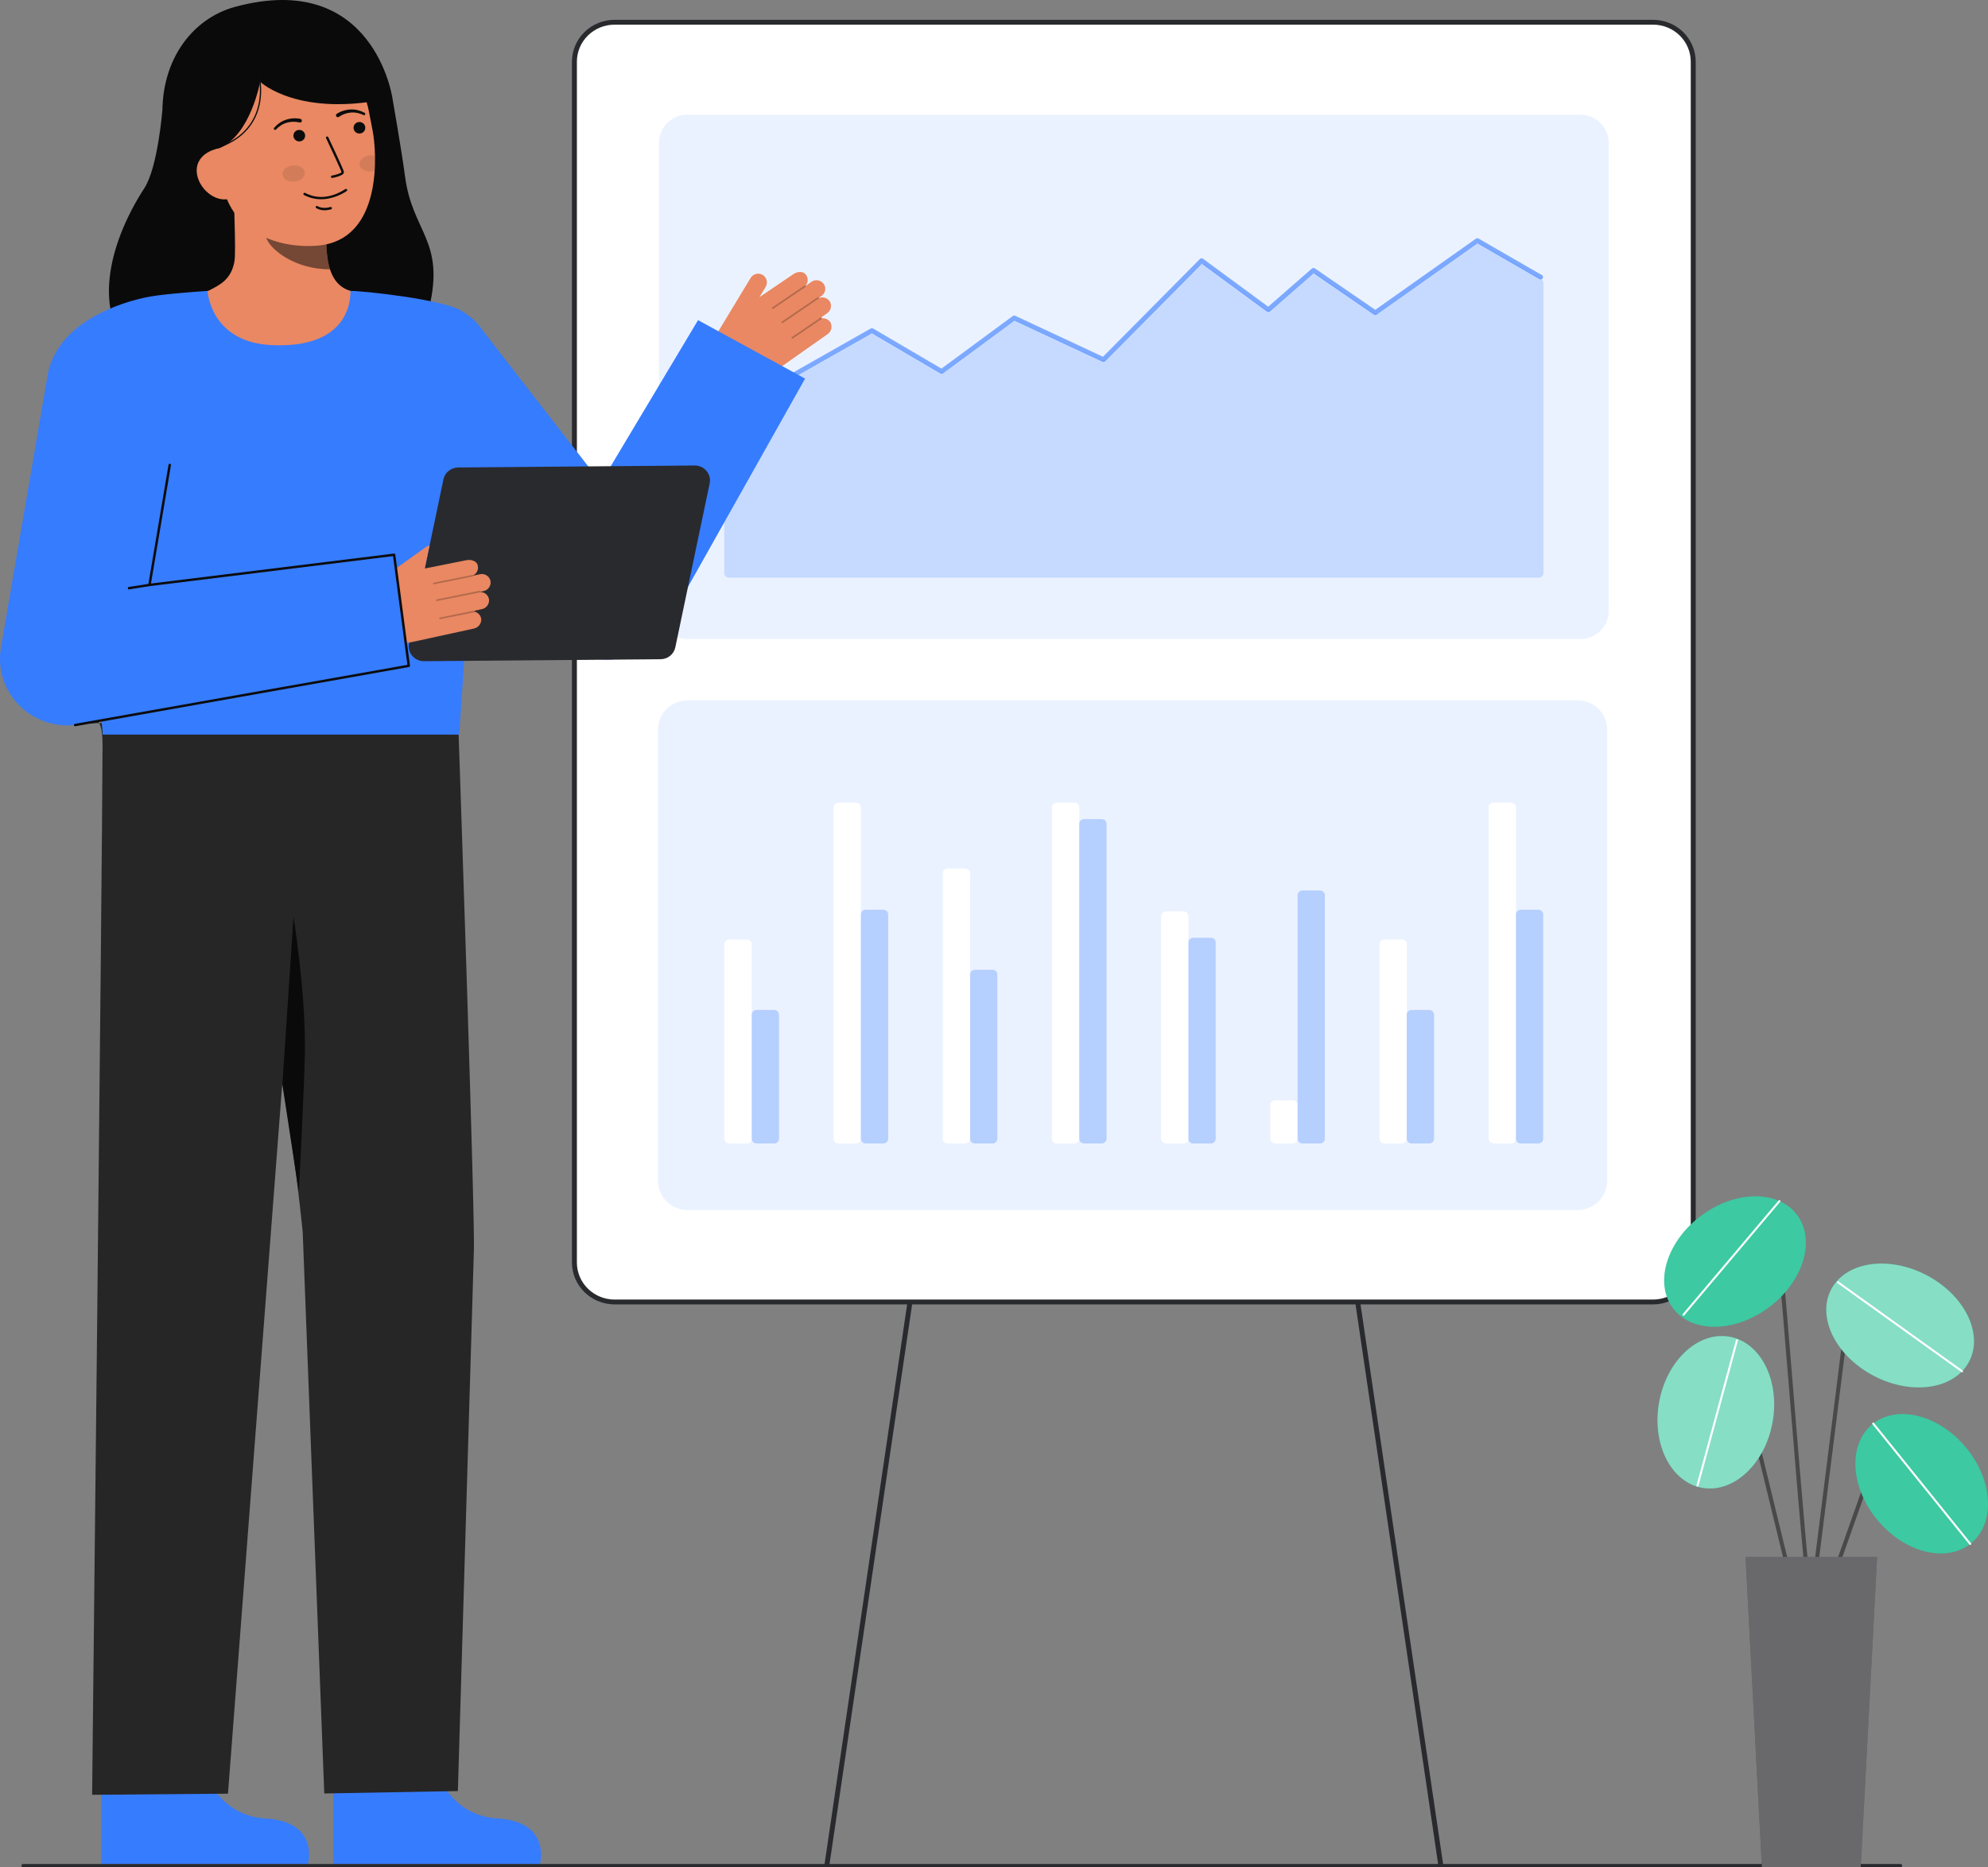 <svg width="627" height="589" viewBox="0 0 627 589" fill="none" xmlns="http://www.w3.org/2000/svg">
<rect x="0" y="0" width="627" height="589" fill="#808080" stroke="none"/>
<g clip-path="url(#clip0_8_940)">
<path d="M193.828 410.66L521.371 410.66C528.364 410.66 534.032 405.093 534.032 398.225V19.446C534.032 12.578 528.364 7.011 521.371 7.011L193.828 7.011C186.836 7.011 181.167 12.578 181.167 19.446L181.167 398.225C181.167 405.093 186.836 410.66 193.828 410.66Z" fill="white"/>
<path d="M180.389 398.226V19.447C180.393 15.947 181.81 12.592 184.33 10.117C186.849 7.643 190.265 6.251 193.828 6.247H521.371C524.935 6.251 528.351 7.643 530.87 10.117C533.39 12.592 534.807 15.947 534.811 19.447V398.226C534.807 401.726 533.39 405.081 530.87 407.556C528.351 410.031 524.935 411.423 521.371 411.427H193.828C190.265 411.423 186.849 410.031 184.33 407.556C181.81 405.081 180.393 401.726 180.389 398.226ZM193.828 7.777C190.678 7.781 187.658 9.011 185.43 11.199C183.203 13.387 181.95 16.353 181.946 19.447V398.226C181.95 401.321 183.203 404.287 185.43 406.475C187.658 408.663 190.678 409.893 193.828 409.897H521.371C524.522 409.893 527.542 408.663 529.769 406.475C531.997 404.287 533.25 401.321 533.254 398.226V19.447C533.25 16.352 531.997 13.386 529.769 11.198C527.542 9.011 524.522 7.78 521.371 7.777L193.828 7.777Z" fill="#292A2E"/>
<path d="M260.851 588.691C260.739 588.691 260.629 588.667 260.527 588.622C260.425 588.576 260.335 588.51 260.262 588.427C260.189 588.344 260.135 588.247 260.103 588.141C260.072 588.036 260.064 587.925 260.08 587.817L286.12 411.316C286.133 411.215 286.166 411.118 286.218 411.03C286.27 410.942 286.339 410.865 286.421 410.803C286.503 410.742 286.597 410.697 286.697 410.672C286.797 410.646 286.902 410.641 287.004 410.655C287.106 410.67 287.205 410.704 287.293 410.757C287.382 410.809 287.459 410.878 287.52 410.96C287.581 411.042 287.625 411.135 287.649 411.234C287.673 411.332 287.677 411.435 287.661 411.535L261.617 588.036C261.59 588.217 261.498 588.383 261.357 588.503C261.217 588.623 261.037 588.69 260.851 588.691Z" fill="#292A2E"/>
<path d="M454.351 588.691C454.165 588.691 453.984 588.624 453.843 588.504C453.702 588.384 453.609 588.218 453.582 588.036L427.541 411.533C427.516 411.334 427.57 411.133 427.694 410.974C427.818 410.814 428 410.709 428.202 410.68C428.404 410.651 428.61 410.701 428.774 410.82C428.939 410.939 429.05 411.116 429.082 411.314L455.126 587.817C455.142 587.926 455.134 588.037 455.103 588.142C455.071 588.247 455.017 588.345 454.944 588.428C454.871 588.51 454.781 588.577 454.679 588.623C454.577 588.668 454.467 588.692 454.355 588.692L454.351 588.691Z" fill="#292A2E"/>
<g opacity="0.1">
<path d="M216.793 201.571L498.407 201.571C503.358 201.571 507.371 197.629 507.371 192.767V44.985C507.371 40.123 503.358 36.181 498.407 36.181L216.793 36.181C211.843 36.181 207.829 40.123 207.829 44.985V192.767C207.829 197.629 211.843 201.571 216.793 201.571Z" fill="#367CFF"/>
</g>
<g opacity="0.1">
<path d="M207.512 372.461V230.103C207.515 227.66 208.505 225.318 210.263 223.591C212.022 221.863 214.407 220.892 216.894 220.889H497.527C500.014 220.892 502.398 221.864 504.157 223.591C505.915 225.318 506.904 227.66 506.907 230.103V372.461C506.904 374.904 505.915 377.246 504.156 378.973C502.398 380.701 500.013 381.672 497.526 381.675H216.894C214.406 381.672 212.022 380.701 210.263 378.973C208.504 377.246 207.515 374.904 207.512 372.461Z" fill="#367CFF"/>
</g>
<path d="M471.026 360.663H476.595C477.434 360.663 478.113 359.996 478.113 359.173V254.671C478.113 253.848 477.434 253.18 476.595 253.18H471.026C470.187 253.18 469.508 253.848 469.508 254.671V359.173C469.508 359.996 470.187 360.663 471.026 360.663Z" fill="white"/>
<path opacity="0.3" d="M479.631 360.663H485.201C486.039 360.663 486.719 359.996 486.719 359.173V288.429C486.719 287.605 486.039 286.938 485.201 286.938H479.631C478.793 286.938 478.114 287.605 478.114 288.429V359.173C478.114 359.996 478.793 360.663 479.631 360.663Z" fill="#367CFF"/>
<path d="M402.161 360.663H407.731C408.569 360.663 409.248 359.996 409.248 359.173V348.553C409.248 347.73 408.569 347.063 407.731 347.063H402.161C401.323 347.063 400.643 347.73 400.643 348.553V359.173C400.643 359.996 401.323 360.663 402.161 360.663Z" fill="white"/>
<path opacity="0.3" d="M410.766 360.663H416.336C417.174 360.663 417.853 359.996 417.853 359.173V282.359C417.853 281.536 417.174 280.869 416.336 280.869H410.766C409.928 280.869 409.248 281.536 409.248 282.359V359.173C409.248 359.996 409.928 360.663 410.766 360.663Z" fill="#367CFF"/>
<path d="M436.593 360.663H442.163C443.001 360.663 443.681 359.995 443.681 359.172V297.818C443.681 296.994 443.001 296.327 442.163 296.327H436.593C435.755 296.327 435.076 296.994 435.076 297.818V359.172C435.076 359.995 435.755 360.663 436.593 360.663Z" fill="white"/>
<path opacity="0.3" d="M445.199 360.663H450.769C451.607 360.663 452.286 359.995 452.286 359.172V320.047C452.286 319.224 451.607 318.556 450.769 318.556H445.199C444.361 318.556 443.681 319.224 443.681 320.047V359.172C443.681 359.995 444.361 360.663 445.199 360.663Z" fill="#367CFF"/>
<path d="M298.863 360.663H304.433C305.271 360.663 305.951 359.996 305.951 359.173V275.458C305.951 274.635 305.271 273.967 304.433 273.967H298.863C298.025 273.967 297.346 274.635 297.346 275.458V359.173C297.346 359.996 298.025 360.663 298.863 360.663Z" fill="white"/>
<path opacity="0.3" d="M307.469 360.664H313.039C313.877 360.664 314.556 359.997 314.556 359.173V307.377C314.556 306.554 313.877 305.887 313.039 305.887H307.469C306.631 305.887 305.951 306.554 305.951 307.377V359.173C305.951 359.997 306.631 360.664 307.469 360.664Z" fill="#367CFF"/>
<path d="M367.729 360.663H373.298C374.136 360.663 374.816 359.995 374.816 359.172V288.981C374.816 288.158 374.136 287.491 373.298 287.491H367.729C366.89 287.491 366.211 288.158 366.211 288.981V359.172C366.211 359.995 366.89 360.663 367.729 360.663Z" fill="white"/>
<path opacity="0.3" d="M376.334 360.663H381.903C382.741 360.663 383.421 359.995 383.421 359.172V297.265C383.421 296.442 382.741 295.775 381.903 295.775H376.334C375.495 295.775 374.816 296.442 374.816 297.265V359.172C374.816 359.995 375.495 360.663 376.334 360.663Z" fill="#367CFF"/>
<path d="M333.296 360.663H338.866C339.704 360.663 340.384 359.996 340.384 359.173V254.671C340.384 253.848 339.704 253.18 338.866 253.18H333.296C332.458 253.18 331.779 253.848 331.779 254.671V359.173C331.779 359.996 332.458 360.663 333.296 360.663Z" fill="white"/>
<path opacity="0.3" d="M341.901 360.663H347.471C348.309 360.663 348.989 359.996 348.989 359.173V259.848C348.989 259.025 348.309 258.358 347.471 258.358H341.901C341.063 258.358 340.384 259.025 340.384 259.848V359.173C340.384 359.996 341.063 360.663 341.901 360.663Z" fill="#367CFF"/>
<path d="M264.432 360.663H270.001C270.84 360.663 271.519 359.996 271.519 359.173V254.671C271.519 253.848 270.84 253.18 270.001 253.18H264.432C263.594 253.18 262.914 253.848 262.914 254.671V359.173C262.914 359.996 263.594 360.663 264.432 360.663Z" fill="white"/>
<path opacity="0.3" d="M273.037 360.663H278.606C279.445 360.663 280.124 359.996 280.124 359.173V288.429C280.124 287.605 279.445 286.938 278.606 286.938H273.037C272.198 286.938 271.519 287.605 271.519 288.429V359.173C271.519 359.996 272.198 360.663 273.037 360.663Z" fill="#367CFF"/>
<path d="M229.999 360.663H235.569C236.407 360.663 237.087 359.995 237.087 359.172V297.818C237.087 296.994 236.407 296.327 235.569 296.327H229.999C229.161 296.327 228.482 296.994 228.482 297.818V359.172C228.482 359.995 229.161 360.663 229.999 360.663Z" fill="white"/>
<path opacity="0.3" d="M238.604 360.663H244.174C245.012 360.663 245.692 359.995 245.692 359.172V320.047C245.692 319.224 245.012 318.556 244.174 318.556H238.604C237.766 318.556 237.087 319.224 237.087 320.047V359.172C237.087 359.995 237.766 360.663 238.604 360.663Z" fill="#367CFF"/>
<path opacity="0.2" d="M486.796 89.258V180.748C486.796 181.137 486.638 181.511 486.358 181.786C486.078 182.061 485.698 182.216 485.302 182.216H229.897C229.501 182.216 229.121 182.061 228.841 181.786C228.561 181.511 228.404 181.137 228.404 180.748V132.178C228.404 131.92 228.473 131.667 228.604 131.444C228.735 131.221 228.923 131.036 229.151 130.907L274.37 105.263C274.601 105.133 274.863 105.065 275.129 105.067C275.395 105.069 275.656 105.141 275.884 105.275L296.241 117.224C296.495 117.374 296.789 117.445 297.086 117.43C297.382 117.415 297.667 117.313 297.904 117.138L319.279 101.379C319.497 101.218 319.755 101.119 320.026 101.092C320.298 101.065 320.571 101.111 320.817 101.226L347.195 113.548C347.477 113.68 347.794 113.722 348.101 113.668C348.408 113.614 348.691 113.467 348.908 113.247L378.195 83.713C378.447 83.458 378.786 83.301 379.148 83.273C379.51 83.245 379.869 83.347 380.16 83.56L399.176 97.546C399.452 97.749 399.79 97.852 400.134 97.838C400.478 97.824 400.806 97.694 401.064 97.469L413.506 86.609C413.757 86.39 414.076 86.26 414.411 86.241C414.746 86.222 415.078 86.314 415.354 86.503L433.012 98.61C433.266 98.784 433.569 98.876 433.878 98.874C434.188 98.871 434.489 98.775 434.74 98.598L465.273 77.014C465.508 76.848 465.787 76.753 466.076 76.739C466.365 76.725 466.652 76.794 466.902 76.938L486.057 87.988C486.282 88.118 486.469 88.303 486.599 88.526C486.729 88.749 486.797 89.001 486.796 89.258Z" fill="#367CFF"/>
<path opacity="0.61" d="M229.263 130.917C229.394 130.917 229.522 130.883 229.636 130.818L274.995 105.095L296.591 117.772C296.718 117.846 296.865 117.882 297.013 117.875C297.162 117.867 297.304 117.816 297.423 117.729L319.96 101.112L347.712 114.076C347.854 114.141 348.012 114.161 348.166 114.134C348.319 114.107 348.46 114.033 348.569 113.923L379.057 83.174L399.573 98.263C399.711 98.364 399.88 98.416 400.052 98.409C400.224 98.402 400.388 98.337 400.517 98.225L414.312 86.181L433.324 99.219C433.451 99.306 433.602 99.352 433.756 99.351C433.911 99.35 434.062 99.301 434.187 99.213L465.976 76.746L485.559 88.042C485.644 88.091 485.737 88.123 485.835 88.136C485.932 88.15 486.031 88.144 486.126 88.12C486.221 88.096 486.31 88.053 486.388 87.996C486.466 87.937 486.532 87.865 486.582 87.782C486.632 87.699 486.664 87.607 486.678 87.511C486.692 87.416 486.686 87.319 486.661 87.225C486.637 87.132 486.594 87.045 486.534 86.968C486.475 86.891 486.401 86.826 486.317 86.777L466.313 75.238C466.188 75.166 466.045 75.131 465.9 75.138C465.755 75.145 465.615 75.192 465.498 75.275L433.744 97.718L414.683 84.65C414.546 84.555 414.38 84.509 414.212 84.518C414.045 84.528 413.885 84.593 413.76 84.702L399.978 96.733L379.421 81.616C379.276 81.509 379.096 81.458 378.915 81.472C378.734 81.486 378.565 81.564 378.438 81.692L347.867 112.527L320.189 99.597C320.066 99.54 319.929 99.517 319.794 99.53C319.658 99.543 319.529 99.593 319.42 99.674L296.921 116.262L275.38 103.617C275.266 103.55 275.136 103.514 275.003 103.514C274.87 103.513 274.739 103.546 274.624 103.612L228.884 129.55C228.741 129.631 228.63 129.755 228.567 129.905C228.504 130.054 228.493 130.22 228.536 130.376C228.579 130.532 228.672 130.67 228.803 130.768C228.934 130.866 229.094 130.919 229.258 130.919L229.263 130.917Z" fill="#367CFF"/>
<path d="M63.197 554.682C63.197 554.682 66.712 572.578 83.775 573.578C100.838 574.578 97.138 587.926 97.138 587.926H31.934V555.93L63.197 554.682Z" fill="#367CFF"/>
<path d="M27.512 228.17C27.512 228.17 32.388 222.789 32.345 234.994C32.184 280.521 29.056 566.105 29.056 566.105L71.902 565.751L97.857 226.32L27.512 228.17Z" fill="#262626"/>
<path d="M136.36 554.682C136.36 554.682 139.876 572.578 156.939 573.578C174.002 574.578 170.301 587.926 170.301 587.926H105.097V555.93L136.36 554.682Z" fill="#367CFF"/>
<path d="M144.648 231.705C144.648 231.705 150 387.306 149.444 394.911L144.411 564.924L102.273 565.689L95.478 388.76C95.478 388.76 91.024 339.954 79.018 294.634C72.875 271.374 69.178 247.557 67.986 223.557L144.648 231.705Z" fill="#262626"/>
<path d="M89.058 342.025L92.571 289.248C92.571 289.248 96.18 311.189 96.18 330.101C96.18 339.345 94.242 375.944 94.242 375.944L89.058 342.025Z" fill="#0A0A0A"/>
<path d="M27.046 228.164L26.906 228.172C26.906 228.172 27.007 225.518 27.046 228.164Z" fill="#333333"/>
<path d="M27.222 228.164L27.081 228.172C27.081 228.172 27.183 225.518 27.222 228.164Z" fill="#333333"/>
<path d="M262.008 101.87C261.75 101.368 261.34 100.957 260.833 100.694C260.327 100.431 259.751 100.329 259.183 100.402C259.188 100.368 259.185 100.334 259.173 100.302C259.162 100.27 259.142 100.241 259.117 100.218C259.092 100.195 259.061 100.178 259.027 100.169C258.994 100.161 258.959 100.16 258.925 100.167L260.841 98.819C261.414 98.434 261.826 97.857 262.001 97.197C262.175 96.536 262.1 95.835 261.789 95.225C261.463 94.631 260.923 94.178 260.276 93.953C259.628 93.728 258.919 93.748 258.285 94.008C258.29 93.982 258.271 93.956 258.267 93.931L259.054 93.377C259.593 93.011 259.986 92.475 260.168 91.857C260.35 91.24 260.309 90.579 260.053 89.988C259.884 89.621 259.634 89.294 259.321 89.033C259.009 88.772 258.641 88.582 258.245 88.477C257.848 88.373 257.433 88.355 257.029 88.427C256.625 88.499 256.242 88.658 255.909 88.893L254.092 90.172C254.087 90.162 254.092 90.15 254.085 90.139C254.078 90.13 254.058 90.126 254.048 90.115C254.465 89.654 254.71 89.068 254.743 88.452C254.776 87.836 254.595 87.228 254.23 86.726C253.373 85.371 251.393 85.648 250.218 86.475L239.526 93.73L241.436 90.569C241.822 89.961 241.957 89.232 241.816 88.529C241.675 87.827 241.267 87.203 240.676 86.784C240.363 86.579 240.011 86.438 239.64 86.37C239.27 86.303 238.89 86.31 238.523 86.391C238.155 86.473 237.809 86.627 237.504 86.845C237.2 87.062 236.944 87.338 236.751 87.656L226.317 104.912C225.093 106.937 224.721 109.35 225.279 111.64C225.838 113.929 227.283 115.915 229.309 117.174C231.658 118.635 234.397 119.374 237.176 119.295C239.955 119.217 242.647 118.325 244.907 116.734L261.055 105.367C261.592 104.974 261.978 104.416 262.151 103.781C262.324 103.146 262.273 102.473 262.008 101.87Z" fill="#E98862"/>
<g opacity="0.25">
<path d="M243.512 97.34C243.551 97.393 243.61 97.429 243.676 97.44C243.741 97.451 243.809 97.436 243.864 97.398L254.024 90.487C254.051 90.468 254.075 90.444 254.093 90.416C254.111 90.389 254.124 90.358 254.13 90.325C254.136 90.293 254.135 90.26 254.128 90.227C254.121 90.195 254.107 90.165 254.088 90.138C254.069 90.11 254.045 90.087 254.016 90.069C253.988 90.052 253.957 90.039 253.924 90.033C253.891 90.027 253.857 90.028 253.824 90.035C253.791 90.042 253.76 90.055 253.732 90.074L243.572 96.985C243.517 97.023 243.479 97.082 243.467 97.147C243.454 97.213 243.469 97.28 243.508 97.335L243.512 97.34Z" fill="#0C0C0C"/>
</g>
<g opacity="0.25">
<path d="M246.492 101.825C246.531 101.878 246.59 101.914 246.655 101.925C246.721 101.936 246.789 101.921 246.844 101.884L258.182 94.17C258.238 94.132 258.276 94.074 258.288 94.008C258.3 93.943 258.285 93.875 258.246 93.821C258.206 93.768 258.147 93.732 258.081 93.72C258.015 93.708 257.947 93.722 257.89 93.757L246.552 101.471C246.497 101.509 246.459 101.567 246.447 101.633C246.434 101.698 246.449 101.766 246.488 101.82L246.492 101.825Z" fill="#0C0C0C"/>
</g>
<g opacity="0.25">
<path d="M249.69 106.701C249.73 106.754 249.789 106.79 249.855 106.801C249.921 106.812 249.988 106.797 250.043 106.759L259.087 100.607C259.143 100.569 259.181 100.511 259.193 100.445C259.205 100.379 259.19 100.312 259.152 100.257C259.113 100.202 259.054 100.165 258.987 100.153C258.921 100.141 258.852 100.156 258.796 100.194L249.751 106.346C249.695 106.384 249.657 106.442 249.645 106.508C249.633 106.574 249.648 106.641 249.686 106.696L249.69 106.701Z" fill="#0C0C0C"/>
</g>
<path d="M220.16 100.98L189.513 152.245L152.118 104.07L121.063 131.569L174.098 199.032L174.445 199.512C176.568 202.368 179.397 204.646 182.663 206.131C185.93 207.616 189.529 208.26 193.119 208.002C196.709 207.744 200.174 206.592 203.186 204.656C206.198 202.719 208.658 200.062 210.335 196.933L253.915 119.418L220.16 100.98Z" fill="#367CFF"/>
<path d="M186.509 158.41C186.447 158.41 186.387 158.396 186.332 158.368C186.286 158.346 186.245 158.314 186.212 158.276C186.179 158.238 186.154 158.193 186.138 158.146C186.122 158.098 186.116 158.047 186.12 157.997C186.124 157.947 186.139 157.898 186.162 157.854L189.167 152.072C189.19 152.027 189.222 151.987 189.261 151.955C189.3 151.922 189.345 151.897 189.394 151.882C189.442 151.866 189.493 151.861 189.544 151.864C189.595 151.868 189.645 151.882 189.691 151.905C189.736 151.928 189.777 151.959 189.81 151.998C189.843 152.036 189.868 152.08 189.884 152.128C189.9 152.176 189.906 152.226 189.902 152.276C189.898 152.326 189.884 152.375 189.86 152.42L186.856 158.202C186.823 158.264 186.773 158.317 186.712 158.354C186.651 158.391 186.581 158.41 186.509 158.41Z" fill="#0C0C0C"/>
<path d="M149.96 151.953L149.025 168.146L149.802 168.189L150.738 151.997L149.96 151.953Z" fill="#0C0C0C"/>
<path d="M51.209 34.769C51.209 34.769 49.773 52.792 45.565 59.289C33.449 77.993 29.752 99.148 41.533 110.356C53.315 121.564 129.288 122.581 135.34 97.179C140.438 75.793 130.067 73.37 127.745 55.651C126.695 47.635 123.744 30.817 123.744 30.817" fill="#0A0A0A"/>
<path d="M116 93.118C115.869 93.101 114.414 116.82 86.359 114.752C66.938 113.323 60.013 93.084 59.568 93.084C61.662 92.647 65.188 92.013 66.118 91.524C69.176 89.91 72.96 88.231 73.946 82.398C74.514 79.033 73.55 61.836 73.847 58.435L103.659 64.97C103.242 72.154 100.327 88.809 110.545 91.757C112.246 92.244 114.077 92.693 116 93.118Z" fill="#E98862"/>
<path opacity="0.52" d="M104.077 84.95C103.61 83.472 103.309 81.948 103.18 80.406C102.852 76.886 102.917 73.341 103.375 69.835C97.315 69.032 91.607 66.576 86.898 62.745C86.344 64.754 83.3 73.529 84.143 75.436C85.736 79.043 93.224 84.95 104.077 84.95Z" fill="#0C0C0C"/>
<path d="M100.125 77.485C88.36 78.468 73.207 73.678 70.239 58.269L67.559 44.366C64.59 28.958 70.423 14.936 85.194 12.19C99.965 9.444 113.412 19.883 116.381 35.291L117.567 41.446C118.706 47.359 121.119 75.73 100.125 77.485Z" fill="#E98862"/>
<path d="M113.357 42.118C114.38 42.118 115.209 41.304 115.209 40.299C115.209 39.295 114.38 38.48 113.357 38.48C112.334 38.48 111.505 39.295 111.505 40.299C111.505 41.304 112.334 42.118 113.357 42.118Z" fill="#0C0C0C"/>
<path d="M94.388 44.607C95.411 44.607 96.24 43.792 96.24 42.788C96.24 41.783 95.411 40.969 94.388 40.969C93.365 40.969 92.536 41.783 92.536 42.788C92.536 43.792 93.365 44.607 94.388 44.607Z" fill="#0C0C0C"/>
<path d="M104.798 56.12H104.827C105.425 56.004 106.016 55.856 106.598 55.676C107.466 55.402 108.605 54.948 108.456 54.178C108.287 53.3 104.014 44.283 103.526 43.257C103.484 43.167 103.407 43.098 103.312 43.064C103.218 43.031 103.113 43.035 103.022 43.077C102.931 43.119 102.86 43.194 102.826 43.287C102.792 43.38 102.796 43.483 102.839 43.572C104.662 47.412 107.597 53.725 107.71 54.317C107.613 54.59 106.171 55.111 104.686 55.387C104.588 55.404 104.501 55.458 104.443 55.536C104.386 55.615 104.361 55.713 104.376 55.809C104.391 55.906 104.443 55.992 104.522 56.051C104.601 56.11 104.7 56.136 104.798 56.124V56.12Z" fill="#0C0C0C"/>
<path d="M102.611 62.773C105.02 62.466 107.322 61.607 109.331 60.266C109.416 60.212 109.475 60.127 109.496 60.031C109.517 59.934 109.498 59.833 109.443 59.75C109.388 59.667 109.302 59.609 109.203 59.589C109.105 59.568 109.002 59.587 108.918 59.641C104.569 62.424 100.248 62.873 96.423 60.941C96.345 60.9 96.266 60.863 96.184 60.83C96.09 60.797 95.986 60.803 95.896 60.845C95.806 60.887 95.736 60.962 95.702 61.055C95.668 61.147 95.672 61.249 95.715 61.338C95.757 61.427 95.833 61.496 95.927 61.531C95.957 61.543 96.005 61.569 96.076 61.607C98.088 62.626 100.363 63.032 102.611 62.773Z" fill="#0C0C0C"/>
<path d="M55.743 49.212L68.981 46.827C79.008 42.842 82.041 25.791 82.041 25.791C82.041 25.791 94.225 37.452 123.744 30.821C123.744 30.821 117.826 -9.611 74.216 2.141C60.154 5.932 50.062 19.85 51.324 38.451C52.2 51.488 55.743 49.212 55.743 49.212Z" fill="#0A0A0A"/>
<path d="M72.06 62.793C67.572 63.627 63.024 59.587 62.171 55.178C61.318 50.769 64.492 47.661 68.981 46.827L71.862 49.351L75.919 62.075L72.06 62.793Z" fill="#E98862"/>
<path d="M106.231 35.885C107.541 35.055 109.053 34.586 110.611 34.526C111.377 34.493 112.145 34.573 112.887 34.763C113.623 34.948 114.331 35.224 114.997 35.583C115.091 35.629 115.162 35.709 115.196 35.806C115.23 35.903 115.224 36.009 115.179 36.102C115.133 36.194 115.053 36.265 114.954 36.3C114.855 36.334 114.747 36.328 114.653 36.285L114.625 36.272C114.01 35.975 113.359 35.755 112.689 35.618C112.026 35.478 111.345 35.438 110.67 35.499C109.33 35.609 108.045 36.065 106.943 36.822L106.907 36.847C106.844 36.892 106.772 36.924 106.696 36.942C106.62 36.96 106.541 36.963 106.464 36.951C106.386 36.939 106.312 36.913 106.246 36.873C106.179 36.832 106.121 36.78 106.075 36.718C106.029 36.655 105.996 36.585 105.977 36.51C105.959 36.435 105.956 36.358 105.968 36.282C105.98 36.206 106.008 36.133 106.049 36.068C106.09 36.002 106.143 35.945 106.206 35.9L106.231 35.885Z" fill="#0C0C0C"/>
<path d="M94.422 38.615C93.117 38.302 91.751 38.333 90.461 38.704C89.809 38.888 89.189 39.167 88.622 39.532C88.047 39.899 87.522 40.336 87.058 40.832L87.037 40.853C86.964 40.924 86.866 40.965 86.763 40.967C86.661 40.969 86.561 40.931 86.486 40.862C86.411 40.794 86.366 40.699 86.36 40.598C86.355 40.497 86.39 40.398 86.457 40.322C86.946 39.751 87.505 39.242 88.123 38.808C88.745 38.367 89.431 38.02 90.159 37.78C91.633 37.282 93.216 37.183 94.743 37.492C94.897 37.525 95.033 37.617 95.119 37.747C95.205 37.878 95.234 38.037 95.201 38.189C95.168 38.341 95.074 38.474 94.941 38.558C94.808 38.643 94.647 38.672 94.492 38.639L94.468 38.634L94.422 38.615Z" fill="#0C0C0C"/>
<path d="M103.123 66.272C103.559 66.223 103.991 66.137 104.412 66.017C104.461 66.004 104.506 65.982 104.546 65.951C104.586 65.921 104.619 65.883 104.644 65.84C104.668 65.797 104.684 65.75 104.69 65.701C104.696 65.652 104.692 65.602 104.678 65.555C104.664 65.507 104.64 65.463 104.609 65.424C104.578 65.386 104.539 65.354 104.494 65.33C104.45 65.307 104.402 65.292 104.352 65.287C104.302 65.282 104.251 65.287 104.203 65.301C101.664 66.018 100.22 65.068 100.16 65.026C100.078 64.97 99.975 64.948 99.876 64.965C99.777 64.982 99.689 65.037 99.631 65.118C99.573 65.199 99.55 65.3 99.568 65.397C99.585 65.495 99.642 65.582 99.724 65.638C100.749 66.228 101.95 66.452 103.123 66.272Z" fill="#0C0C0C"/>
<path d="M69.013 46.663L68.882 46.303C85.658 40.387 81.555 24.217 81.512 24.054L81.888 23.958C81.933 24.123 86.129 40.627 69.013 46.663Z" fill="#0C0C0C"/>
<path opacity="0.1" d="M92.893 57.255C94.83 57.051 96.276 55.753 96.124 54.358C95.971 52.962 94.276 51.997 92.34 52.202C90.403 52.406 88.956 53.704 89.109 55.099C89.262 56.495 90.956 57.46 92.893 57.255Z" fill="#0C0C0C"/>
<path opacity="0.1" d="M113.395 51.917C113.551 53.31 115.245 54.274 117.183 54.072C117.517 54.036 117.847 53.967 118.168 53.865C118.277 52.207 118.301 50.611 118.269 49.132C117.733 48.995 117.176 48.956 116.627 49.019C114.689 49.221 113.244 50.518 113.395 51.917Z" fill="#0C0C0C"/>
<path d="M150.855 145.336C149.971 155.532 145.673 219.145 144.823 231.705H32.407C31.745 220.377 24.103 170.846 21.595 148.695C19.201 127.558 14.503 116.975 17.946 110.726C23.573 100.513 38.948 94.612 49.432 93.218C55.834 92.367 65.463 91.756 65.463 91.756C65.463 91.756 66.278 107.955 85.718 108.856C112.18 110.08 110.414 91.756 110.545 91.756C114.832 91.756 139.322 94.422 145.314 97.91C161.641 107.406 152.731 123.728 150.855 145.336Z" fill="#367CFF"/>
<path d="M223.825 152.459L212.989 204.189C212.769 205.239 212.188 206.184 211.345 206.865C210.502 207.546 209.446 207.923 208.354 207.932L133.739 208.556C133.027 208.562 132.323 208.411 131.678 208.115C131.033 207.819 130.463 207.385 130.011 206.845C129.559 206.305 129.236 205.673 129.065 204.994C128.894 204.316 128.88 203.608 129.023 202.923L139.859 151.193C140.079 150.143 140.659 149.198 141.503 148.517C142.346 147.836 143.402 147.459 144.493 147.45L219.109 146.826C219.821 146.82 220.525 146.97 221.17 147.266C221.815 147.562 222.384 147.996 222.836 148.536C223.288 149.076 223.612 149.709 223.783 150.387C223.954 151.066 223.968 151.774 223.825 152.459Z" fill="#292A2E"/>
<path d="M154.248 189.203C154.287 189.884 154.075 190.557 153.65 191.097C153.225 191.636 152.616 192.007 151.935 192.141L149.638 192.638C149.679 192.651 149.716 192.674 149.746 192.705C149.776 192.735 149.797 192.773 149.809 192.814C149.815 192.862 149.804 192.91 149.778 192.951C150.33 193.104 150.82 193.421 151.181 193.86C151.541 194.298 151.753 194.836 151.787 195.399C151.79 196.054 151.568 196.692 151.157 197.208C150.746 197.724 150.17 198.089 149.521 198.244L130.125 202.473C129.133 202.692 128.12 202.802 127.103 202.802C124.84 202.801 122.61 202.26 120.606 201.225C118.603 200.19 116.885 198.692 115.603 196.859C114.242 194.921 113.706 192.538 114.107 190.217C114.509 187.896 115.816 185.82 117.752 184.432L134.252 172.585C134.615 172.324 135.037 172.153 135.482 172.088L133.963 179.33L134.368 179.239L134.454 179.223L147.107 176.692C148.517 176.386 150.448 176.891 150.697 178.466C150.83 179.069 150.752 179.699 150.475 180.253C150.198 180.807 149.738 181.253 149.171 181.518C149.178 181.525 149.194 181.533 149.194 181.548C149.194 181.564 149.186 181.571 149.186 181.587L151.374 181.112C151.775 181.025 152.19 181.026 152.589 181.116C152.989 181.205 153.364 181.38 153.686 181.629C154.009 181.878 154.271 182.194 154.454 182.554C154.638 182.914 154.737 183.31 154.746 183.713C154.746 184.356 154.519 184.979 154.105 185.476C153.691 185.974 153.114 186.315 152.472 186.443L151.53 186.649C151.522 186.68 151.53 186.711 151.514 186.734C152.201 186.739 152.861 186.994 153.366 187.451C153.871 187.907 154.185 188.532 154.248 189.203Z" fill="#E98862"/>
<g opacity="0.25">
<path d="M136.59 184.097C136.605 184.161 136.645 184.216 136.701 184.251C136.757 184.287 136.825 184.299 136.891 184.286L148.997 181.848C149.031 181.843 149.064 181.831 149.093 181.813C149.122 181.794 149.148 181.771 149.167 181.743C149.187 181.715 149.201 181.683 149.208 181.65C149.214 181.617 149.214 181.583 149.208 181.549C149.201 181.516 149.187 181.484 149.167 181.457C149.147 181.429 149.122 181.405 149.093 181.387C149.064 181.369 149.031 181.357 148.997 181.351C148.963 181.346 148.928 181.347 148.894 181.356L136.788 183.795C136.721 183.808 136.663 183.847 136.626 183.902C136.588 183.958 136.575 184.026 136.588 184.091L136.59 184.097Z" fill="#0C0C0C"/>
</g>
<g opacity="0.25">
<path d="M137.537 189.37C137.552 189.434 137.592 189.49 137.648 189.525C137.705 189.561 137.773 189.573 137.838 189.56L151.349 186.839C151.416 186.825 151.474 186.786 151.511 186.731C151.549 186.675 151.562 186.607 151.549 186.542C151.533 186.478 151.493 186.422 151.437 186.386C151.381 186.35 151.313 186.335 151.247 186.346L137.735 189.068C137.669 189.082 137.61 189.121 137.573 189.176C137.536 189.232 137.522 189.3 137.536 189.365L137.537 189.37Z" fill="#0C0C0C"/>
</g>
<g opacity="0.25">
<path d="M138.53 195.089C138.545 195.153 138.585 195.208 138.641 195.244C138.698 195.279 138.766 195.291 138.831 195.278L149.608 193.108C149.643 193.103 149.675 193.09 149.704 193.072C149.734 193.054 149.759 193.031 149.779 193.003C149.798 192.975 149.812 192.943 149.819 192.91C149.826 192.877 149.826 192.842 149.819 192.809C149.812 192.776 149.798 192.744 149.778 192.716C149.759 192.688 149.734 192.665 149.704 192.647C149.675 192.628 149.642 192.616 149.608 192.611C149.574 192.606 149.539 192.607 149.506 192.615L138.728 194.787C138.695 194.793 138.664 194.806 138.636 194.825C138.608 194.843 138.585 194.867 138.566 194.894C138.548 194.922 138.535 194.952 138.528 194.985C138.522 195.017 138.522 195.05 138.529 195.083L138.53 195.089Z" fill="#0C0C0C"/>
</g>
<path d="M128.923 210.012L23.691 228.688C20.407 229.04 17.085 228.639 13.986 227.517C10.887 226.395 8.094 224.583 5.827 222.223C3.561 219.863 1.882 217.02 0.922 213.915C-0.038 210.811 -0.252 207.53 0.296 204.331L15.028 118.325C15.969 112.833 19.092 107.933 23.711 104.703C28.329 101.473 34.066 100.178 39.657 101.102C45.248 102.026 50.237 105.093 53.526 109.63C56.814 114.166 58.133 119.8 57.192 125.292L47.148 184.498L124.296 174.984L128.923 210.012Z" fill="#367CFF"/>
<path d="M23.69 229.071C23.593 229.07 23.5 229.034 23.428 228.97C23.356 228.905 23.312 228.817 23.303 228.722C23.295 228.627 23.323 228.532 23.381 228.456C23.44 228.38 23.526 228.329 23.622 228.312L128.489 209.698L123.962 175.408L47.195 184.877C47.135 184.885 47.074 184.879 47.016 184.859C46.959 184.839 46.907 184.807 46.865 184.763C46.823 184.72 46.792 184.668 46.774 184.611C46.756 184.554 46.752 184.494 46.762 184.435L53.147 146.596C53.155 146.546 53.173 146.499 53.2 146.456C53.227 146.413 53.263 146.376 53.304 146.347C53.346 146.318 53.393 146.297 53.443 146.285C53.493 146.274 53.544 146.272 53.595 146.281C53.645 146.289 53.694 146.307 53.737 146.333C53.781 146.36 53.818 146.394 53.848 146.435C53.878 146.476 53.899 146.523 53.911 146.572C53.922 146.621 53.924 146.671 53.916 146.721L47.615 184.054L124.248 174.601C124.35 174.589 124.453 174.616 124.534 174.678C124.616 174.74 124.669 174.831 124.682 174.931L129.309 209.958C129.322 210.056 129.297 210.154 129.238 210.234C129.179 210.313 129.091 210.367 128.992 210.384L23.76 229.065C23.737 229.069 23.714 229.07 23.69 229.071Z" fill="#0C0C0C"/>
<path d="M47.086 184.122L40.317 185.186L40.44 185.942L47.209 184.878L47.086 184.122Z" fill="#0C0C0C"/>
<path d="M599.405 589H7.298C7.153 589 7.014 588.944 6.912 588.843C6.81 588.743 6.752 588.607 6.752 588.465C6.752 588.323 6.81 588.186 6.912 588.086C7.014 587.986 7.153 587.929 7.298 587.929H599.405C599.477 587.929 599.548 587.943 599.614 587.97C599.68 587.997 599.74 588.036 599.79 588.086C599.841 588.136 599.881 588.195 599.909 588.26C599.936 588.325 599.95 588.394 599.95 588.465C599.95 588.535 599.936 588.604 599.909 588.669C599.881 588.734 599.841 588.793 599.79 588.843C599.74 588.893 599.68 588.932 599.614 588.959C599.548 588.986 599.477 589 599.405 589Z" fill="#292A2E"/>
<path d="M571.275 506.554C571.191 506.554 571.108 506.538 571.03 506.506C570.952 506.475 570.882 506.428 570.823 506.37C569.921 505.484 568.451 489.233 564.491 440.847C562.871 421.048 561.34 402.349 560.223 390.983C560.146 390.171 559.824 390.077 559.718 390.045C558.19 389.593 553.54 393.193 550.945 396.347C550.838 396.476 550.683 396.559 550.514 396.577C550.346 396.594 550.176 396.545 550.044 396.44C549.912 396.335 549.828 396.183 549.81 396.017C549.792 395.852 549.842 395.685 549.949 395.556C551.662 393.471 557.26 388.006 560.086 388.842C560.512 388.985 560.878 389.258 561.133 389.622C561.387 389.986 561.515 390.421 561.498 390.862C562.615 402.237 564.146 420.942 565.767 440.746C568.174 470.15 570.899 503.458 571.795 505.558C571.863 505.652 571.904 505.762 571.912 505.877C571.92 505.993 571.897 506.108 571.843 506.21C571.789 506.313 571.708 506.399 571.608 506.459C571.507 506.52 571.392 506.552 571.275 506.552V506.554Z" fill="#494949"/>
<path d="M558.579 411.837C569.2 403.474 572.721 390.459 566.442 382.765C560.163 375.072 546.463 375.614 535.841 383.976C525.22 392.338 521.7 405.354 527.978 413.048C534.257 420.741 547.958 420.199 558.579 411.837Z" fill="#0CBC8B"/>
<path opacity="0.2" d="M558.579 411.837C569.2 403.474 572.721 390.459 566.442 382.765C560.163 375.072 546.463 375.614 535.841 383.976C525.22 392.338 521.7 405.354 527.978 413.048C534.257 420.741 547.958 420.199 558.579 411.837Z" fill="white"/>
<path d="M530.956 415.005C530.895 415.005 530.835 414.988 530.784 414.956C530.733 414.924 530.692 414.879 530.666 414.825C530.64 414.771 530.63 414.71 530.638 414.651C530.646 414.592 530.671 414.536 530.71 414.49L560.98 378.638C561.034 378.573 561.112 378.533 561.197 378.525C561.281 378.518 561.366 378.543 561.431 378.596C561.496 378.65 561.538 378.726 561.545 378.809C561.553 378.892 561.527 378.975 561.473 379.039L531.201 414.892C531.171 414.927 531.134 414.956 531.091 414.975C531.049 414.995 531.003 415.005 530.956 415.005Z" fill="white"/>
<path d="M577.877 498.868C577.806 498.868 577.734 498.856 577.667 498.833C577.588 498.806 577.514 498.764 577.451 498.709C577.389 498.654 577.337 498.588 577.301 498.513C577.264 498.439 577.243 498.358 577.238 498.276C577.233 498.193 577.245 498.111 577.273 498.033L588.641 465.916C588.976 464.972 589.546 464.125 590.3 463.454C591.054 462.783 591.967 462.308 592.957 462.073C593.946 461.839 594.979 461.852 595.962 462.112C596.944 462.371 597.845 462.869 598.581 463.559L604.592 469.2C604.715 469.315 604.786 469.473 604.79 469.64C604.794 469.807 604.73 469.968 604.613 470.089C604.496 470.209 604.334 470.279 604.165 470.283C603.995 470.287 603.83 470.224 603.708 470.109L597.696 464.469C597.115 463.924 596.404 463.531 595.629 463.326C594.853 463.121 594.037 463.11 593.256 463.296C592.475 463.481 591.754 463.855 591.159 464.385C590.564 464.915 590.114 465.583 589.85 466.329L578.481 498.45C578.437 498.572 578.355 498.678 578.247 498.753C578.139 498.828 578.01 498.868 577.877 498.868Z" fill="#494949"/>
<path d="M621.389 486.983C629.261 480.863 628.793 467.404 620.344 456.921C611.896 446.437 598.666 442.9 590.794 449.019C582.923 455.139 583.391 468.598 591.839 479.081C600.288 489.565 613.518 493.102 621.389 486.983Z" fill="#0CBC8B"/>
<path d="M566.109 504.506C565.965 504.506 565.826 504.459 565.713 504.371C565.6 504.284 565.52 504.161 565.486 504.024L546.409 425.663C546.279 425.128 546.002 424.639 545.607 424.25C545.213 423.86 544.716 423.585 544.173 423.455C543.629 423.325 543.06 423.344 542.527 423.511C541.994 423.679 541.519 423.987 541.152 424.402L535.271 431.079C535.159 431.205 535.002 431.282 534.833 431.294C534.663 431.306 534.496 431.252 534.368 431.143C534.239 431.034 534.16 430.879 534.148 430.713C534.136 430.546 534.191 430.382 534.303 430.256L540.185 423.58C540.705 422.99 541.381 422.552 542.138 422.314C542.895 422.077 543.704 422.049 544.476 422.234C545.248 422.419 545.954 422.81 546.514 423.363C547.075 423.917 547.47 424.611 547.654 425.37L566.731 503.732C566.751 503.812 566.755 503.895 566.741 503.977C566.728 504.058 566.699 504.137 566.655 504.207C566.611 504.277 566.553 504.339 566.485 504.387C566.417 504.436 566.34 504.47 566.258 504.49C566.209 504.501 566.159 504.506 566.109 504.506Z" fill="#494949"/>
<path d="M559.072 448.49C561.392 435.315 555.253 423.273 545.361 421.593C535.469 419.913 525.569 429.231 523.25 442.405C520.93 455.58 527.069 467.622 536.961 469.302C546.853 470.982 556.753 461.664 559.072 448.49Z" fill="#0CBC8B"/>
<path d="M571.276 506.555C571.25 506.554 571.224 506.553 571.198 506.55C571.03 506.53 570.876 506.444 570.772 506.313C570.667 506.182 570.62 506.015 570.64 505.849L582.826 408.682C582.959 407.624 583.4 406.625 584.097 405.807C584.793 404.989 585.716 404.386 586.753 404.07C587.79 403.755 588.898 403.74 589.943 404.028C590.989 404.316 591.927 404.895 592.646 405.694L606.573 421.187C606.631 421.249 606.676 421.321 606.704 421.4C606.733 421.478 606.746 421.562 606.742 421.645C606.737 421.729 606.716 421.811 606.679 421.886C606.642 421.962 606.59 422.029 606.526 422.084C606.462 422.14 606.388 422.182 606.307 422.209C606.226 422.235 606.141 422.246 606.056 422.24C605.971 422.234 605.888 422.211 605.812 422.173C605.736 422.136 605.669 422.083 605.614 422.019L591.687 406.527C591.131 405.911 590.405 405.465 589.598 405.243C588.79 405.022 587.935 405.033 587.134 405.277C586.333 405.521 585.62 405.986 585.082 406.617C584.543 407.248 584.201 408.019 584.097 408.836L571.913 506.002C571.894 506.155 571.818 506.295 571.701 506.397C571.584 506.499 571.432 506.555 571.276 506.555Z" fill="#494949"/>
<path d="M620.855 429.797C625.714 421.169 619.997 408.928 608.085 402.457C596.174 395.985 582.578 397.733 577.719 406.361C572.86 414.989 578.577 427.23 590.489 433.702C602.401 440.173 615.996 438.425 620.855 429.797Z" fill="#0CBC8B"/>
<path opacity="0.2" d="M621.389 486.983C629.261 480.863 628.793 467.404 620.344 456.921C611.896 446.437 598.666 442.9 590.794 449.019C582.923 455.139 583.391 468.598 591.839 479.081C600.288 489.565 613.518 493.102 621.389 486.983Z" fill="white"/>
<path opacity="0.5" d="M559.072 448.49C561.392 435.315 555.253 423.273 545.361 421.593C535.469 419.913 525.569 429.231 523.25 442.405C520.93 455.58 527.069 467.622 536.961 469.302C546.853 470.982 556.753 461.664 559.072 448.49Z" fill="white"/>
<path opacity="0.5" d="M620.855 429.797C625.714 421.169 619.997 408.928 608.085 402.457C596.174 395.985 582.578 397.733 577.719 406.361C572.86 414.989 578.577 427.23 590.489 433.702C602.401 440.173 615.996 438.425 620.855 429.797Z" fill="white"/>
<path d="M586.86 589H555.69L550.525 491.05H592.025L586.86 589Z" fill="#292A2E"/>
<path opacity="0.3" d="M586.86 589H555.69L550.525 491.05H592.025L586.86 589Z" fill="white"/>
<path d="M621.39 487.292C621.341 487.292 621.293 487.282 621.249 487.261C621.205 487.24 621.167 487.209 621.137 487.171L590.541 449.207C590.489 449.142 590.465 449.058 590.475 448.976C590.484 448.893 590.527 448.817 590.594 448.766C590.661 448.714 590.745 448.69 590.83 448.7C590.914 448.71 590.991 448.752 591.044 448.817L621.639 486.781C621.676 486.827 621.7 486.883 621.707 486.941C621.713 487 621.703 487.06 621.677 487.113C621.651 487.166 621.61 487.211 621.558 487.242C621.507 487.274 621.448 487.29 621.388 487.29L621.39 487.292Z" fill="white"/>
<path d="M618.82 432.838C618.752 432.838 618.686 432.817 618.632 432.777L579.478 404.699C579.443 404.675 579.412 404.644 579.389 404.609C579.366 404.573 579.35 404.534 579.342 404.492C579.335 404.451 579.336 404.408 579.346 404.367C579.356 404.326 579.374 404.287 579.399 404.253C579.425 404.219 579.457 404.19 579.494 404.168C579.531 404.147 579.572 404.133 579.614 404.127C579.657 404.121 579.7 404.124 579.742 404.135C579.783 404.146 579.822 404.165 579.856 404.192L619.007 432.269C619.061 432.308 619.102 432.364 619.123 432.427C619.144 432.49 619.143 432.558 619.122 432.621C619.101 432.684 619.061 432.739 619.006 432.778C618.951 432.817 618.885 432.838 618.818 432.838H618.82Z" fill="white"/>
<path d="M535.37 468.893C535.342 468.893 535.314 468.889 535.287 468.882C535.205 468.861 535.136 468.808 535.093 468.737C535.051 468.665 535.039 468.58 535.06 468.5L547.524 422.636C547.548 422.557 547.601 422.49 547.674 422.45C547.747 422.409 547.833 422.399 547.914 422.42C547.995 422.441 548.064 422.492 548.107 422.563C548.15 422.634 548.162 422.718 548.143 422.798L535.679 468.658C535.661 468.725 535.621 468.785 535.565 468.827C535.509 468.87 535.441 468.893 535.37 468.893Z" fill="white"/>
</g>
<defs>
<clipPath id="clip0_8_940">
<rect width="627" height="589" fill="white"/>
</clipPath>
</defs>
</svg>
